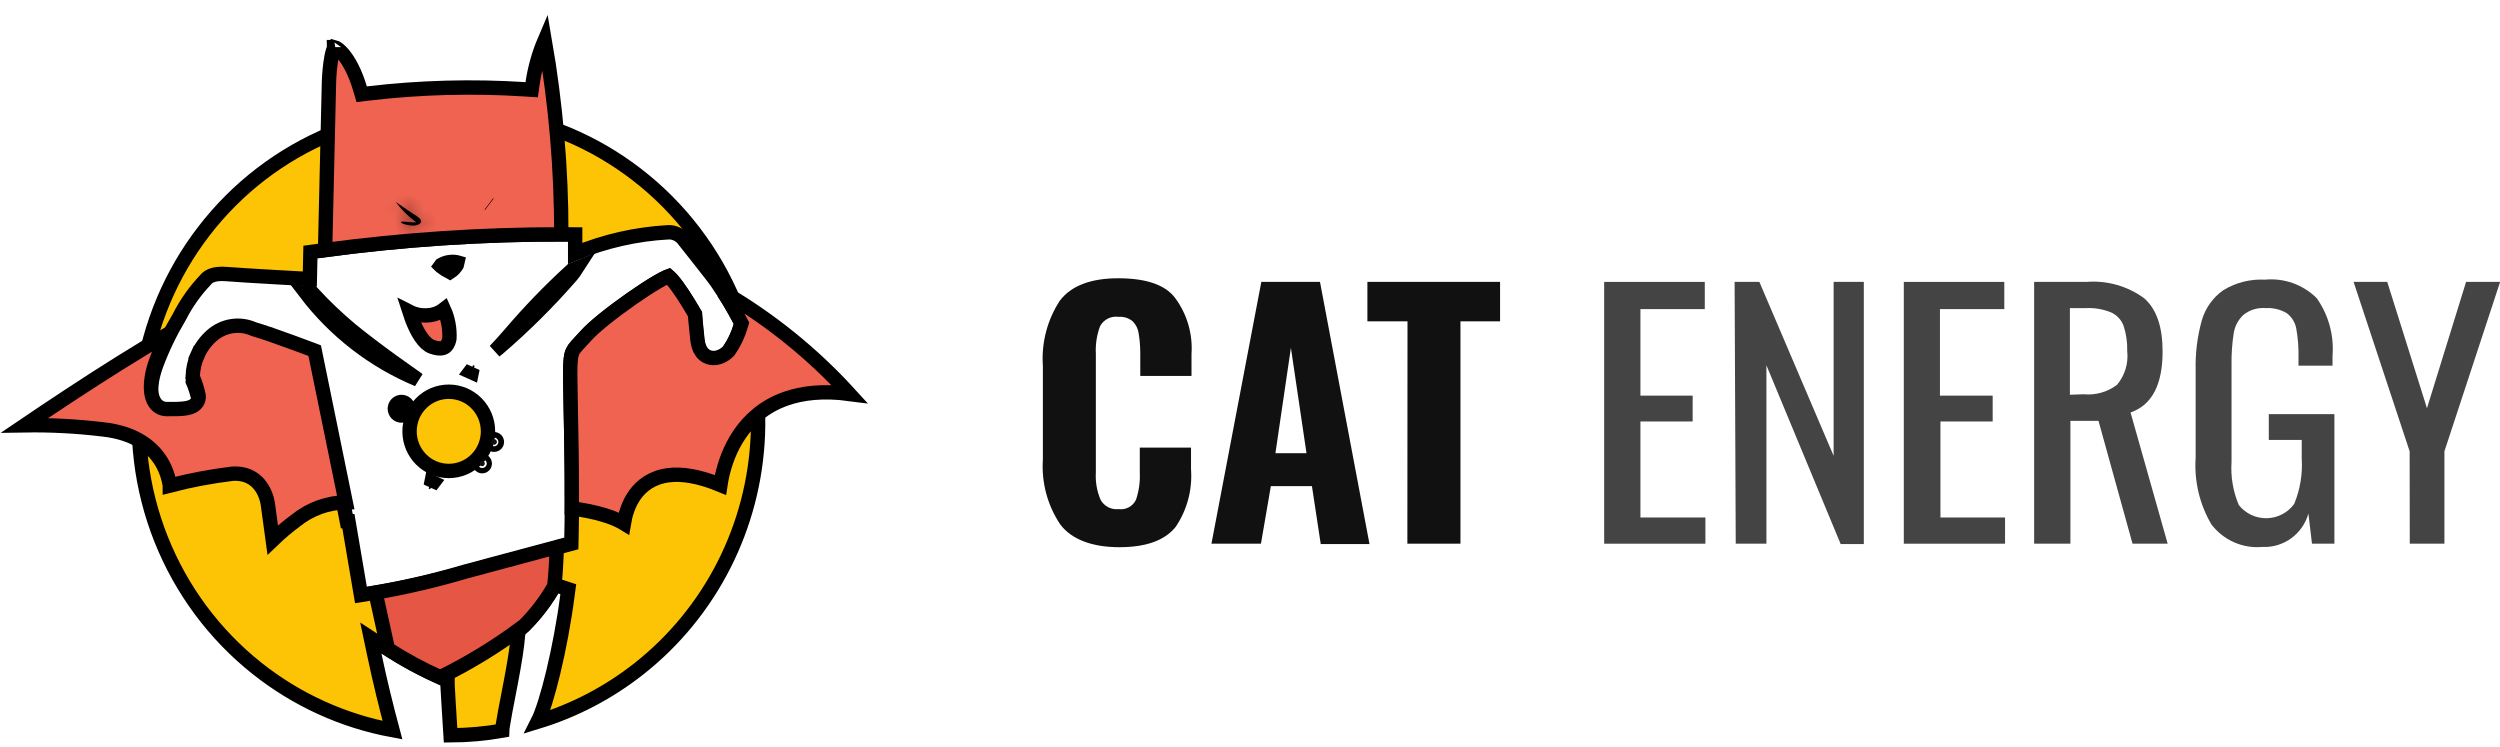 <svg width="174" height="52" viewBox="0 0 174 52" fill="none" xmlns="http://www.w3.org/2000/svg">
<g clip-path="url(#clip0)">
<path d="M37.42 50.234C37.749 49.588 38.142 48.308 38.506 46.795C38.892 45.191 39.261 43.261 39.501 41.391C39.501 41.39 39.501 41.39 39.501 41.389L39.552 41.01L38.619 40.702C37.982 41.855 37.171 42.902 36.215 43.803L36.074 43.937L36.06 44.131C35.993 45.042 35.792 46.219 35.571 47.392C35.505 47.739 35.438 48.086 35.373 48.425C35.22 49.211 35.077 49.949 34.989 50.524C34.969 50.634 34.958 50.745 34.954 50.856C33.767 51.065 32.564 51.172 31.359 51.178C31.303 50.306 31.254 49.495 31.217 48.874C31.196 48.509 31.178 48.209 31.167 48.001L31.153 47.76L31.15 47.697L31.149 47.681L31.148 47.677L31.148 47.676L31.148 47.676L30.649 47.703L31.148 47.676L31.131 47.368L30.849 47.245C29.449 46.635 28.102 45.907 26.823 45.069L25.81 44.407L26.059 45.591C26.449 47.441 26.883 49.198 27.317 50.818C23.873 50.178 20.631 48.7 17.874 46.507C14.915 44.154 12.618 41.059 11.214 37.53C9.81 34.002 9.347 30.163 9.871 26.398C10.396 22.633 11.889 19.072 14.203 16.071C16.516 13.069 19.569 10.733 23.055 9.293C26.542 7.853 30.342 7.36 34.076 7.863C37.81 8.366 41.349 9.848 44.34 12.161C47.33 14.473 49.668 17.536 51.12 21.045C52.319 23.963 52.874 27.108 52.748 30.264C52.621 33.421 51.816 36.511 50.387 39.322C48.959 42.133 46.942 44.596 44.476 46.541C42.367 48.205 39.974 49.455 37.42 50.234ZM50.667 24.503L50.816 24.356V24.29C51.138 23.792 51.384 23.248 51.546 22.676L51.6 22.484L51.508 22.308C51.029 21.391 50.493 20.504 49.904 19.654C49.774 19.456 49.262 18.8 48.772 18.179C48.473 17.799 48.174 17.422 47.947 17.136C47.792 16.941 47.672 16.788 47.608 16.707C47.488 16.538 47.329 16.4 47.144 16.306C46.954 16.209 46.743 16.16 46.53 16.166L46.523 16.166L46.515 16.167C44.285 16.288 42.093 16.786 40.031 17.64V17.64V17.637V17.633V17.63V17.627V17.624V17.621V17.618V17.615V17.612V17.609V17.605V17.602V17.599V17.596V17.593V17.59V17.587V17.584V17.581V17.578V17.574V17.571V17.568V17.565V17.562V17.559V17.556V17.553V17.55V17.547V17.543V17.54V17.537V17.534V17.531V17.528V17.525V17.522V17.518V17.515V17.512V17.509V17.506V17.503V17.5V17.497V17.494V17.491V17.488V17.484V17.481V17.478V17.475V17.472V17.469V17.466V17.463V17.459V17.456V17.453V17.45V17.447V17.444V17.441V17.438V17.435V17.432V17.428V17.425V17.422V17.419V17.416V17.413V17.41V17.407V17.404V17.401V17.397V17.394V17.391V17.388V17.385V17.382V17.379V17.376V17.373V17.369V17.366V17.363V17.36V17.357V17.354V17.351V17.348V17.345V17.341V17.338V17.335V17.332V17.329V17.326V17.323V17.32V17.317V17.314V17.311V17.307V17.304V17.301V17.298V17.295V17.292V17.289V17.286V17.282V17.279V17.276V17.273V17.27V17.267V17.264V17.261V17.258V17.255V17.251V17.248V17.245V17.242V17.239V17.236V17.233V17.23V17.227V17.224V17.22V17.217V17.214V17.211V17.208V17.205V17.202V17.199V17.195V17.192V17.189V17.186V17.183V17.18V17.177V17.174V17.171V17.168V17.165V17.161V17.158V17.155V17.152V17.149V17.146V17.143V17.14V17.137V17.133V17.13V17.127V17.124V17.121V17.118V17.115V17.112V17.109V17.105V17.102V17.099V17.096V17.093V17.09V17.087V17.084V17.081V17.078V17.074V17.071V17.068V17.065V17.062V17.059V17.056V17.053V17.05V17.047V17.043V17.04V17.037V17.034V17.031V17.028V17.025V17.022V17.018V17.015V17.012V17.009V17.006V17.003V17V16.997V16.994V16.991V16.988V16.984V16.981V16.978V16.975V16.972V16.969V16.966V16.963V16.959V16.956V16.953V16.95V16.947V16.944V16.941V16.938V16.935V16.932V16.928V16.925V16.922V16.919V16.916V16.913V16.91V16.907V16.904V16.901V16.897V16.894V16.891V16.888V16.885V16.882V16.879V16.876V16.873V16.869V16.866V16.863V16.86V16.857V16.854V16.851V16.848V16.845V16.841V16.838V16.835V16.832V16.829V16.826V16.823V16.82V16.817V16.814V16.316L39.533 16.314C33.677 16.284 27.827 16.675 22.026 17.483L21.605 17.541L21.595 17.967L21.564 19.423L21.234 19.405C20.721 19.377 20.027 19.338 19.303 19.297C17.85 19.214 16.294 19.121 15.826 19.079C15.303 19.031 14.943 19.081 14.69 19.188C14.561 19.242 14.46 19.311 14.384 19.387C14.355 19.416 14.331 19.445 14.31 19.473C13.579 20.239 12.963 21.108 12.483 22.055C11.852 23.109 11.317 24.219 10.885 25.371L10.884 25.373C10.597 26.15 10.465 26.907 10.518 27.501C10.544 27.795 10.62 28.095 10.787 28.334C10.97 28.595 11.252 28.766 11.603 28.766C11.655 28.766 11.711 28.766 11.77 28.767C12.078 28.768 12.472 28.77 12.798 28.732C12.987 28.71 13.213 28.668 13.401 28.571C13.499 28.52 13.616 28.44 13.704 28.312C13.8 28.173 13.841 28.009 13.823 27.841L13.82 27.814L13.815 27.788C13.722 27.355 13.588 26.934 13.413 26.528C13.423 26.001 13.538 25.481 13.753 24.999C13.981 24.487 14.316 24.031 14.734 23.662L14.736 23.66C15.127 23.31 15.609 23.081 16.125 22.999C16.64 22.917 17.168 22.986 17.646 23.197L17.679 23.211L17.713 23.221C18.294 23.384 19.397 23.774 20.373 24.131C20.857 24.308 21.303 24.475 21.629 24.597C21.732 24.636 21.823 24.67 21.898 24.698L24.059 35.868L24.138 36.273H24.249L25.039 40.923L25.122 41.41L25.61 41.333C27.898 40.973 30.16 40.47 32.386 39.826L39.402 37.942L39.763 37.845L39.772 37.471C39.846 34.388 39.77 30.6 39.72 28.172C39.701 27.219 39.686 26.476 39.686 26.067C39.686 25.069 39.742 24.707 39.862 24.456C39.92 24.334 40.005 24.218 40.153 24.05C40.226 23.967 40.31 23.878 40.411 23.769L40.416 23.764C40.518 23.655 40.634 23.531 40.764 23.387L40.764 23.387L40.768 23.382C41.305 22.768 42.649 21.704 43.974 20.778C44.629 20.321 45.262 19.91 45.764 19.617C46.016 19.47 46.227 19.358 46.388 19.285C46.445 19.259 46.491 19.24 46.527 19.227C46.531 19.23 46.535 19.233 46.539 19.236C46.61 19.294 46.703 19.387 46.815 19.518C47.038 19.779 47.291 20.135 47.533 20.503C47.774 20.869 47.997 21.235 48.16 21.511C48.241 21.649 48.307 21.763 48.353 21.843C48.358 21.851 48.362 21.859 48.367 21.866C48.367 21.875 48.367 21.884 48.368 21.893C48.373 21.987 48.382 22.124 48.395 22.296C48.42 22.64 48.461 23.127 48.527 23.7C48.565 24.035 48.657 24.327 48.827 24.552C49.007 24.791 49.252 24.923 49.516 24.955C49.991 25.013 50.425 24.741 50.667 24.503Z" fill="#FDC305" stroke="black"/>
<path d="M50.356 20.333C53.614 22.231 56.568 24.619 59.118 27.415C57.316 27.177 55.852 27.336 54.664 27.759C53.173 28.291 52.16 29.224 51.477 30.225C50.799 31.22 50.448 32.279 50.266 33.082C50.21 33.332 50.169 33.559 50.14 33.753C48.652 33.138 47.462 32.952 46.506 33.078C45.396 33.223 44.654 33.782 44.176 34.46C43.718 35.112 43.513 35.858 43.419 36.428C43.38 36.404 43.341 36.381 43.301 36.359C42.923 36.148 42.487 35.98 42.039 35.844C41.306 35.622 40.504 35.477 39.801 35.383C39.815 32.815 39.759 30.061 39.721 28.156C39.701 27.206 39.686 26.468 39.686 26.067C39.686 25.069 39.743 24.707 39.862 24.456C39.921 24.334 40.005 24.218 40.153 24.05C40.227 23.967 40.31 23.878 40.411 23.77L40.416 23.764C40.518 23.655 40.635 23.531 40.764 23.387L40.764 23.387L40.769 23.382C41.305 22.768 42.65 21.704 43.975 20.778C44.63 20.321 45.262 19.91 45.765 19.617C46.017 19.47 46.228 19.358 46.388 19.285C46.445 19.259 46.492 19.24 46.528 19.227C46.531 19.23 46.535 19.233 46.539 19.236C46.61 19.294 46.703 19.387 46.816 19.518C47.039 19.779 47.291 20.135 47.534 20.503C47.775 20.869 47.997 21.235 48.16 21.511C48.242 21.649 48.308 21.763 48.354 21.843C48.359 21.853 48.365 21.863 48.37 21.872L48.372 21.896C48.379 21.986 48.389 22.116 48.404 22.282C48.434 22.613 48.479 23.087 48.544 23.657C48.583 23.991 48.675 24.284 48.845 24.509C49.025 24.747 49.27 24.88 49.533 24.912C50.008 24.97 50.443 24.698 50.684 24.46L50.718 24.427L50.745 24.388C51.102 23.872 51.374 23.302 51.553 22.699L51.611 22.505L51.517 22.326C51.161 21.643 50.773 20.978 50.356 20.333Z" fill="#F06351" stroke="black"/>
<path d="M38.168 2.347C38.168 2.347 38.168 2.347 38.167 2.348L38.168 2.347ZM37.071 5.789C37.22 4.757 37.503 3.749 37.912 2.793C38.685 7.257 39.072 11.78 39.068 16.312C33.569 16.306 28.076 16.671 22.626 17.403L22.897 5.688L22.897 5.687L22.897 5.686L22.897 5.682L22.898 5.662C22.898 5.645 22.899 5.618 22.901 5.585C22.904 5.517 22.909 5.419 22.916 5.301C22.931 5.063 22.957 4.745 23 4.422C23.043 4.095 23.101 3.78 23.176 3.539C23.213 3.421 23.249 3.338 23.279 3.285C23.298 3.29 23.324 3.299 23.359 3.316C23.483 3.375 23.658 3.506 23.861 3.742C24.265 4.209 24.715 5.009 25.053 6.155L25.173 6.559L25.592 6.509C29.226 6.078 32.892 5.98 36.544 6.216L37.005 6.246L37.071 5.789ZM23.242 3.279C23.242 3.279 23.243 3.279 23.245 3.279C23.243 3.28 23.242 3.28 23.242 3.279Z" fill="#F06351" stroke="black"/>
<path d="M38.58 40.786C38.009 41.798 37.303 42.726 36.483 43.544L36.277 43.696C34.506 45.014 32.618 46.165 30.639 47.135C29.375 46.571 28.154 45.91 26.989 45.16V45.129L26.977 45.076L26.134 41.245C28.244 40.879 30.332 40.391 32.387 39.782L38.752 38.073C38.718 39.115 38.664 40.047 38.58 40.786Z" fill="#E55645" stroke="black"/>
<mask id="path-5-inside-1" fill="white">
<path d="M27.566 14.094C27.523 14.007 28.427 14.685 28.78 14.893C29.133 15.102 29.306 15.258 29.306 15.406C29.306 15.554 29.082 15.701 28.772 15.701C28.462 15.701 27.979 15.597 27.91 15.475C27.841 15.354 28.427 15.475 28.72 15.475H28.97C28.439 15.084 27.967 14.619 27.566 14.094Z"/>
</mask>
<path d="M27.566 14.094C27.523 14.007 28.427 14.685 28.78 14.893C29.133 15.102 29.306 15.258 29.306 15.406C29.306 15.554 29.082 15.701 28.772 15.701C28.462 15.701 27.979 15.597 27.91 15.475C27.841 15.354 28.427 15.475 28.72 15.475H28.97C28.439 15.084 27.967 14.619 27.566 14.094Z" fill="black"/>
<path d="M27.566 14.094L26.67 14.538L26.712 14.624L26.771 14.701L27.566 14.094ZM28.97 15.475V16.475H32.009L29.564 14.671L28.97 15.475ZM28.462 13.65C28.482 13.69 28.518 13.77 28.541 13.877C28.563 13.976 28.593 14.186 28.504 14.43C28.4 14.716 28.185 14.911 27.954 15.008C27.76 15.09 27.59 15.089 27.513 15.085C27.359 15.076 27.246 15.033 27.226 15.025C27.185 15.009 27.156 14.995 27.145 14.989C27.11 14.972 27.101 14.964 27.144 14.992C27.211 15.036 27.317 15.108 27.453 15.203C27.694 15.372 28.053 15.625 28.272 15.754L29.289 14.032C29.154 13.953 28.884 13.763 28.596 13.562C28.467 13.472 28.332 13.379 28.231 13.313C28.19 13.287 28.114 13.238 28.037 13.2C28.015 13.189 27.977 13.171 27.929 13.152C27.901 13.142 27.782 13.097 27.624 13.088C27.544 13.083 27.373 13.083 27.177 13.165C26.946 13.263 26.729 13.459 26.625 13.745C26.535 13.991 26.565 14.203 26.587 14.304C26.611 14.413 26.648 14.495 26.67 14.538L28.462 13.65ZM28.272 15.754C28.345 15.797 28.398 15.832 28.436 15.858C28.475 15.886 28.487 15.898 28.483 15.894C28.481 15.892 28.442 15.855 28.401 15.781C28.356 15.701 28.306 15.572 28.306 15.406H30.306C30.306 14.924 30.025 14.602 29.868 14.451C29.695 14.285 29.484 14.147 29.289 14.032L28.272 15.754ZM28.306 15.406C28.306 15.182 28.391 15.014 28.465 14.916C28.536 14.82 28.61 14.77 28.65 14.746C28.694 14.72 28.727 14.71 28.743 14.706C28.761 14.701 28.77 14.701 28.772 14.701V16.701C29.076 16.701 29.389 16.63 29.66 16.472C29.885 16.34 30.306 16 30.306 15.406H28.306ZM28.772 14.701C28.746 14.701 28.702 14.699 28.645 14.691C28.589 14.684 28.534 14.674 28.489 14.663C28.439 14.65 28.426 14.643 28.441 14.65C28.448 14.653 28.484 14.67 28.534 14.705C28.559 14.723 28.596 14.752 28.637 14.793C28.678 14.834 28.732 14.896 28.78 14.982L27.04 15.968C27.15 16.162 27.294 16.278 27.375 16.335C27.465 16.399 27.553 16.444 27.62 16.474C27.755 16.535 27.894 16.576 28.012 16.605C28.246 16.663 28.525 16.701 28.772 16.701V14.701ZM28.78 14.982C28.836 15.08 28.927 15.283 28.9 15.554C28.87 15.856 28.711 16.077 28.553 16.209C28.415 16.324 28.282 16.37 28.223 16.388C28.156 16.408 28.104 16.415 28.08 16.418C28.016 16.425 27.996 16.418 28.093 16.426C28.174 16.433 28.241 16.441 28.361 16.453C28.456 16.463 28.592 16.475 28.72 16.475V14.475C28.629 14.475 28.535 14.457 28.266 14.434C28.189 14.427 28.017 14.412 27.853 14.431C27.816 14.435 27.53 14.459 27.274 14.672C27.105 14.812 26.941 15.043 26.91 15.356C26.882 15.639 26.976 15.856 27.04 15.968L28.78 14.982ZM28.72 16.475H28.97V14.475H28.72V16.475ZM29.564 14.671C29.109 14.336 28.704 13.937 28.36 13.487L26.771 14.701C27.229 15.301 27.77 15.832 28.376 16.28L29.564 14.671Z" fill="black" mask="url(#path-5-inside-1)"/>
<path d="M34.026 14.189L34.059 14.214L34.059 14.214L34.026 14.189Z" fill="black" stroke="black"/>
<path d="M31.853 18.269C31.847 18.301 31.835 18.348 31.809 18.413C31.687 18.628 31.516 18.808 31.311 18.939C31.09 18.824 30.881 18.689 30.686 18.534C30.669 18.52 30.657 18.509 30.648 18.5C30.656 18.488 30.669 18.471 30.688 18.45C31.018 18.254 31.407 18.183 31.785 18.251C31.814 18.258 31.836 18.264 31.853 18.269Z" fill="black" stroke="black"/>
<path d="M29.791 21.944C30.193 21.921 30.578 21.777 30.895 21.53C31.181 22.164 31.314 22.86 31.28 23.561C31.259 23.696 31.194 23.938 31.042 24.091C30.974 24.161 30.883 24.217 30.747 24.239C30.605 24.262 30.381 24.252 30.046 24.13C29.796 24.038 29.536 23.806 29.281 23.429C29.031 23.06 28.82 22.6 28.648 22.138C28.593 21.988 28.542 21.839 28.496 21.696C28.893 21.898 29.341 21.986 29.791 21.944Z" fill="#F06351" stroke="black"/>
<path d="M33.501 20.106L33.501 20.106L33.501 20.106Z" fill="black" stroke="black"/>
<path d="M33.965 30.021C33.965 31.549 32.739 32.779 31.235 32.779C29.732 32.779 28.505 31.549 28.505 30.021C28.505 28.494 29.732 27.263 31.235 27.263C32.739 27.263 33.965 28.494 33.965 30.021Z" fill="#FDC305" stroke="black"/>
<path d="M32.723 25.87L32.888 25.653L32.834 25.92L32.723 25.87ZM29.978 33.823L30.035 33.542L30.151 33.595L29.978 33.823Z" fill="#111111" stroke="black"/>
<path d="M28.41 28.448C28.41 28.714 28.197 28.922 27.945 28.922C27.692 28.922 27.48 28.714 27.48 28.448C27.48 28.183 27.692 27.975 27.945 27.975C28.197 27.975 28.41 28.183 28.41 28.448Z" fill="#111111" stroke="black"/>
<path d="M33.742 32.263C33.742 32.37 33.657 32.449 33.561 32.449C33.466 32.449 33.381 32.37 33.381 32.263C33.381 32.156 33.466 32.076 33.561 32.076C33.657 32.076 33.742 32.156 33.742 32.263Z" fill="#111111" stroke="black"/>
<path d="M34.19 30.76C34.19 30.656 34.275 30.564 34.388 30.564C34.502 30.564 34.587 30.656 34.587 30.76C34.587 30.864 34.502 30.956 34.388 30.956C34.275 30.956 34.19 30.864 34.19 30.76Z" fill="#111111" stroke="black"/>
<path d="M35.518 23.238L35.518 23.238C36.852 21.673 38.282 20.194 39.8 18.81C39.81 18.805 39.822 18.8 39.834 18.795C39.904 18.765 40.006 18.721 40.139 18.667C40.024 18.846 39.898 19.019 39.762 19.183C38.185 20.997 36.478 22.693 34.657 24.256C34.588 24.31 34.519 24.364 34.449 24.419C34.816 24.036 35.172 23.642 35.518 23.238ZM28.867 26.256L28.872 26.26L28.873 26.26L28.873 26.26L28.882 26.266L28.918 26.293C28.95 26.316 28.996 26.349 29.052 26.392C29.061 26.398 29.07 26.405 29.079 26.413C25.999 25.127 23.303 23.044 21.268 20.368L21.743 20.395C22.561 21.284 23.434 22.12 24.358 22.896L24.358 22.896L24.361 22.899C25.261 23.644 26.391 24.485 27.292 25.137C27.743 25.464 28.138 25.745 28.421 25.944C28.562 26.044 28.676 26.123 28.754 26.177L28.844 26.24L28.867 26.256Z" fill="#F06351" stroke="black"/>
<path d="M17.647 22.901L17.679 22.915L17.713 22.924C18.295 23.088 19.398 23.478 20.373 23.835C20.857 24.012 21.304 24.178 21.629 24.301C21.734 24.34 21.826 24.374 21.902 24.403L24.062 34.961C22.809 34.985 21.591 35.424 20.602 36.219C20.032 36.639 19.491 37.095 18.982 37.585L18.665 35.257L18.663 35.242C18.661 35.222 18.658 35.195 18.654 35.162C18.645 35.096 18.631 35.005 18.607 34.898C18.559 34.686 18.473 34.396 18.313 34.105C18.153 33.813 17.912 33.505 17.552 33.281C17.186 33.055 16.73 32.934 16.179 32.971L16.165 32.972L16.152 32.973C14.691 33.151 13.245 33.425 11.82 33.794C11.82 33.793 11.82 33.793 11.82 33.792C11.763 33.406 11.635 32.884 11.346 32.342C10.752 31.231 9.525 30.127 7.11 29.879C5.32 29.664 3.517 29.571 1.715 29.601C2.552 29.034 3.694 28.267 4.974 27.427C7.09 26.04 9.569 24.463 11.666 23.263C11.377 23.853 11.117 24.458 10.886 25.074L10.885 25.076C10.597 25.854 10.466 26.611 10.519 27.205C10.545 27.499 10.62 27.798 10.788 28.038C10.97 28.299 11.253 28.47 11.603 28.47C11.655 28.47 11.711 28.47 11.771 28.47C12.079 28.472 12.473 28.474 12.798 28.436C12.987 28.413 13.213 28.372 13.402 28.274C13.5 28.224 13.616 28.143 13.705 28.015C13.8 27.877 13.841 27.712 13.824 27.544L13.821 27.518L13.815 27.491C13.723 27.059 13.588 26.637 13.413 26.232C13.423 25.704 13.539 25.184 13.753 24.703L13.296 24.499L13.753 24.703C13.981 24.191 14.316 23.735 14.734 23.365L14.734 23.365L14.736 23.363C15.128 23.014 15.61 22.785 16.125 22.703C16.64 22.621 17.169 22.689 17.647 22.901Z" fill="#F06351" stroke="black"/>
<path d="M73.79 36.495C72.903 35.168 72.478 33.581 72.584 31.985V25.468C72.472 23.86 72.89 22.259 73.773 20.915C74.571 19.878 75.935 19.362 77.864 19.368C79.794 19.374 81.1 19.829 81.784 20.732C82.617 21.852 83.023 23.237 82.929 24.634V26.163H79.363V24.503C79.358 24.067 79.321 23.631 79.251 23.2C79.208 22.888 79.066 22.599 78.846 22.375C78.711 22.257 78.553 22.168 78.383 22.113C78.213 22.058 78.034 22.038 77.856 22.053C77.6 22.015 77.339 22.056 77.108 22.173C76.876 22.29 76.686 22.475 76.564 22.705C76.337 23.315 76.237 23.966 76.271 24.616V32.889C76.231 33.544 76.347 34.199 76.607 34.8C76.731 35.017 76.915 35.193 77.137 35.305C77.359 35.418 77.609 35.463 77.856 35.434C78.098 35.469 78.345 35.425 78.562 35.31C78.778 35.195 78.953 35.013 79.062 34.791C79.27 34.18 79.361 33.534 79.329 32.889V31.151H82.895V32.654C83 34.072 82.626 35.483 81.835 36.66C81.077 37.615 79.768 38.085 77.907 38.085C76.047 38.085 74.591 37.563 73.79 36.495Z" fill="#111111"/>
<path d="M87.788 19.62H91.871L95.317 37.867H91.923L91.311 33.836H88.451L87.762 37.841H84.317L87.788 19.62ZM90.932 31.542L89.847 24.208L88.77 31.542H90.932Z" fill="#111111"/>
<path d="M97.962 22.366H95.171V19.62H104.405V22.366H101.648V37.841H97.953L97.962 22.366Z" fill="#111111"/>
<path d="M111.65 19.62H118.653V21.514H114.174V27.536H117.809V29.335H114.174V36.017H118.696V37.841H111.65V19.62Z" fill="#444444"/>
<path d="M120.729 19.62H122.452L127.62 31.724V19.62H129.722V37.867H128.111L122.943 25.424V37.841H120.807L120.729 19.62Z" fill="#444444"/>
<path d="M132.505 19.62H139.499V21.514H135.02V27.536H138.69V29.335H135.055V36.017H139.551V37.841H132.505V19.62Z" fill="#444444"/>
<path d="M141.576 19.62H145.211C146.643 19.504 148.07 19.907 149.234 20.758C150.095 21.514 150.517 22.748 150.517 24.46C150.517 26.777 149.773 28.194 148.286 28.709L150.87 37.841H148.424L146.055 29.291H144.1V37.841H141.576V19.62ZM145.021 27.44C145.851 27.521 146.681 27.286 147.347 26.78C147.618 26.457 147.82 26.081 147.942 25.676C148.063 25.271 148.101 24.846 148.053 24.425C148.071 23.836 147.986 23.248 147.804 22.687C147.73 22.481 147.615 22.291 147.467 22.13C147.319 21.969 147.141 21.839 146.942 21.749C146.383 21.518 145.78 21.414 145.176 21.445H144.065V27.475L145.021 27.44Z" fill="#444444"/>
<path d="M153.911 36.495C153.088 35.093 152.707 33.471 152.817 31.846V25.763C152.788 24.59 152.933 23.418 153.248 22.288C153.497 21.438 154.026 20.699 154.747 20.194C155.618 19.664 156.626 19.41 157.641 19.464C158.298 19.401 158.961 19.483 159.582 19.705C160.204 19.927 160.771 20.284 161.242 20.75C162.068 21.918 162.459 23.343 162.344 24.773V25.451H159.976V24.886C159.992 24.21 159.94 23.535 159.821 22.87C159.742 22.444 159.509 22.063 159.166 21.801C158.719 21.535 158.202 21.411 157.684 21.445C157.122 21.396 156.562 21.571 156.125 21.931C155.768 22.273 155.534 22.726 155.462 23.218C155.353 23.933 155.304 24.657 155.315 25.381V32.15C155.247 33.178 155.421 34.209 155.824 35.156C156.057 35.448 156.354 35.681 156.691 35.84C157.028 35.998 157.396 36.076 157.768 36.068C158.139 36.061 158.504 35.968 158.835 35.796C159.165 35.624 159.452 35.379 159.674 35.078C160.089 34.076 160.269 32.99 160.2 31.907V30.621H157.908V28.822H162.474V37.841H160.914L160.665 35.747C160.467 36.443 160.042 37.051 159.459 37.472C158.876 37.893 158.168 38.103 157.452 38.067C156.778 38.127 156.1 38.014 155.481 37.739C154.862 37.465 154.322 37.036 153.911 36.495Z" fill="#444444"/>
<path d="M167.711 31.411L163.809 19.62H166.152L168.917 28.414L171.639 19.62H174.008L170.132 31.411V37.841H167.72L167.711 31.411Z" fill="#444444"/>
</g>
<defs>
<clipPath id="clip0">
<rect width="174" height="51.683" fill="white"/>
</clipPath>
</defs>
</svg>
